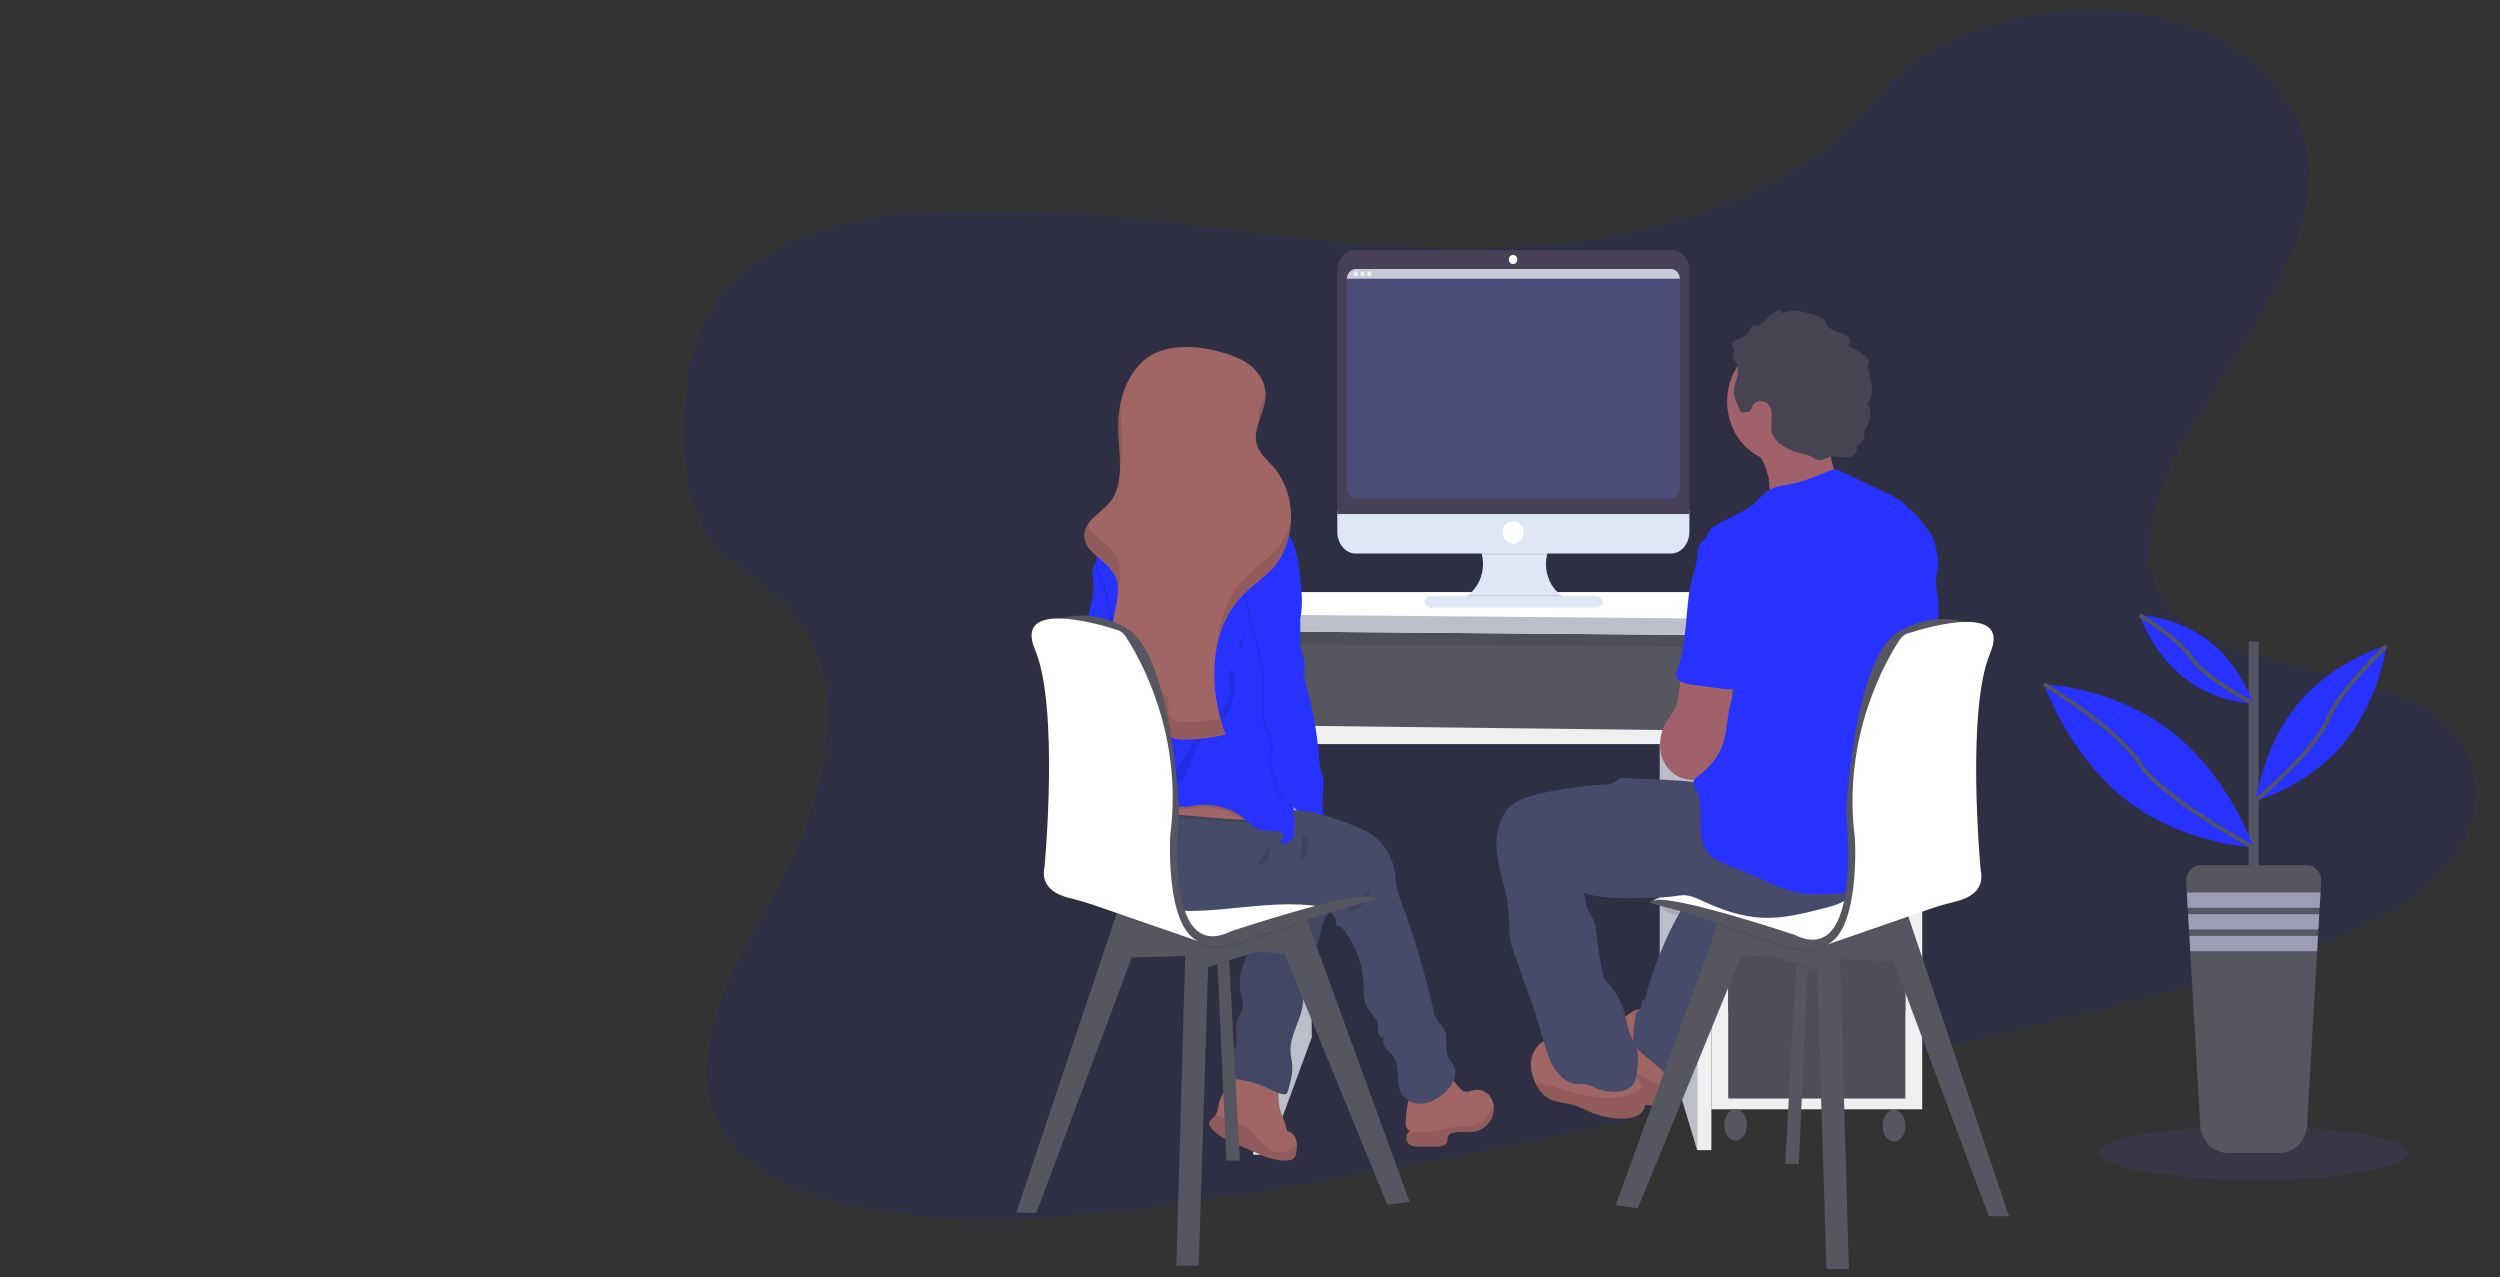 <?xml version="1.0" encoding="utf-8"?>
<svg viewBox="-705.734 -59.338 1265.069 646.45" xmlns="http://www.w3.org/2000/svg">
  <rect x="-705.734" y="-59.338" width="1265.069" height="646.45" fill="#333333" stroke="none"/>
  <defs>
    <linearGradient id="a340ed46-1652-4aba-8925-cf57be9109ca" x1="421.41" y1="548.67" x2="423.73" y2="548.67" gradientUnits="userSpaceOnUse" gradientTransform="matrix(0.802, 0, 0, 0.863, -387.569, -124.151)">
      <stop offset="0" stop-color="gray" stop-opacity="0.25"/>
      <stop offset="0.54" stop-color="gray" stop-opacity="0.12"/>
      <stop offset="1" stop-color="gray" stop-opacity="0.1"/>
    </linearGradient>
  </defs>
  <path d="M 109.381 60.292 C 52.124 70.702 -5.054 66.24 -60.056 59.749 C -115.059 53.257 -169.925 44.781 -227.206 47.336 C -264.054 48.976 -305.089 56.831 -330.817 79.662 C -355.583 101.621 -359.442 131.254 -359.49 158.004 C -359.554 178.125 -357.933 198.944 -344.681 214.973 C -335.47 226.091 -321.294 234.058 -310.617 244.322 C -273.464 279.971 -284.76 336.103 -309.141 383.827 C -320.581 406.218 -334.572 428.238 -342.362 451.155 C -350.152 474.072 -351.186 498.63 -337.244 517.318 C -323.429 535.85 -296.706 546.294 -268.843 551.707 C -212.252 562.703 -149.203 555.876 -88.199 546.622 C 46.812 526.07 180.428 494.029 313.756 462.066 C 363.086 450.232 412.633 438.346 460.159 421.289 C 486.553 411.795 513.428 399.978 530.477 381.583 C 552.138 358.278 552.683 326.401 531.808 307.35 C 496.782 275.413 417.503 282.499 390.411 245.987 C 375.505 225.884 381.995 198.582 393.861 174.464 C 419.3 122.743 468.471 71.643 462.1 20.077 C 457.704 -15.313 424.162 -44.601 379.203 -52.231 C 332.079 -60.224 271.557 -45.067 244.424 -9.453 C 216.53 27.241 159.938 51.074 109.381 60.292 Z" opacity="0.1" style="fill: rgb(0, 11, 216);"/>
  <rect x="-70.71" y="255.793" width="227.383" height="56.65" fill="#565661" style=""/>
  <rect x="-70.71" y="255.793" width="227.383" height="56.65" opacity="0.1" style=""/>
  <polygon points="-43.505 314.308 -41.909 465.544 -63.778 524.948 -65.472 314.308 -43.505 314.308" fill="#bcbec9" style=""/>
  <polygon points="-68.312 266.669 153.072 268.102 153.072 310.293 -68.312 310.293 -68.312 266.669" fill="#565661" style=""/>
  <polygon points="134.13 314.308 153.072 317.182 153.072 522.652 134.13 459.805 134.13 314.308" fill="#bcbec9" style=""/>
  <rect x="160.268" y="258.062" width="106.692" height="243.934" fill="#efeff0" style=""/>
  <rect x="168.804" y="264.839" width="89.62" height="187.508" fill="#565661" style=""/>
  <rect x="168.804" y="264.839" width="89.62" height="187.508" opacity="0.1" style=""/>
  <rect x="168.804" y="268.68" width="89.62" height="41.614" fill="#565661" style=""/>
  <rect x="168.804" y="314.308" width="89.62" height="88.389" fill="#565661" style=""/>
  <rect x="168.804" y="408.151" width="89.62" height="88.389" fill="#565661" style=""/>
  <rect x="168.804" y="408.151" width="89.62" height="88.389" opacity="0.1" style=""/>
  <ellipse cx="172.542" cy="509.937" rx="5.776" ry="7.941" fill="#565661" style=""/>
  <ellipse cx="252.647" cy="510.317" rx="5.776" ry="7.941" fill="#565661" style=""/>
  <polygon points="-71.512 524.948 -63.778 524.948 -65.905 260.178 -77.649 260.178 -71.512 524.948" fill="#efeff0" style=""/>
  <polygon points="153.072 258.062 153.072 522.652 160.268 522.652 160.268 260.178 153.072 258.062" fill="#efeff0" style=""/>
  <polygon points="-65.528 307.704 -65.528 317.182 153.072 317.182 153.072 310.293 -65.528 307.704" fill="#efeff0" style=""/>
  <polygon points="-50.71 240.273 226.422 240.273 266.695 254.619 266.695 262.94 -78.981 260.074 -78.981 251.606 -50.71 240.273" fill="#fff" style=""/>
  <polygon points="-78.981 251.606 266.695 254.619 266.695 262.94 -78.981 260.074 -78.981 251.606" fill="#bcbec9" style=""/>
  <path d="M -47.669 350.285 L -49.274 350.026 C -49.274 349.948 -49.274 349.879 -49.274 349.81 C -49.322 349.404 -49.378 349.007 -49.434 348.601 C -48.776 349.163 -48.15 349.723 -47.573 350.285 L -47.669 350.285 Z" fill="url(#a340ed46-1652-4aba-8925-cf57be9109ca)" style=""/>
  <path d="M -82.535 483.567 C -81.492 483.308 -80.433 483.092 -79.374 482.937 C -72.101 481.823 -64.684 482.998 -58.018 486.321 C -58.692 491.655 -59.358 497.171 -57.93 502.324 C -56.936 505.949 -54.937 509.23 -54.513 513.011 C -52.327 513.415 -50.541 515.112 -49.9 517.395 C -49.592 518.385 -49.437 519.424 -49.442 520.468 C -49.451 521.76 -49.601 523.047 -49.892 524.301 C -50.094 526.383 -51.802 527.914 -53.742 527.753 C -59.952 528.513 -66.041 525.88 -71.817 523.3 L -83.049 518.275 C -84.364 517.688 -85.688 517.093 -86.948 516.368 C -89.337 514.98 -91.458 513.113 -93.197 510.87 C -93.565 510.469 -93.823 509.967 -93.943 509.419 C -94.152 507.9 -92.499 506.994 -91.448 505.967 C -91.141 505.653 -90.871 505.3 -90.646 504.914 C -89.403 502.894 -89.282 500.106 -88.536 497.724 C -86.771 492.07 -81.316 488.427 -79.39 482.911 C -79.286 482.609 -79.189 482.307 -79.109 481.997" fill="#a26565" style=""/>
  <path d="M -49.442 520.468 C -49.451 521.76 -49.601 523.047 -49.892 524.301 C -50.094 526.383 -51.802 527.914 -53.742 527.753 C -59.952 528.513 -66.041 525.88 -71.817 523.3 L -83.049 518.275 C -84.364 517.688 -85.688 517.093 -86.948 516.368 C -89.337 514.98 -91.458 513.113 -93.197 510.87 C -93.565 510.469 -93.823 509.967 -93.943 509.419 C -94.152 507.9 -92.499 506.994 -91.448 505.967 C -91.141 505.653 -90.871 505.3 -90.646 504.914 C -87.549 505.63 -83.707 507.728 -81.34 508.539 C -78.969 509.234 -76.693 510.258 -74.569 511.586 C -71.617 513.623 -69.49 516.765 -66.988 519.355 C -64.485 521.944 -61.252 524.301 -57.761 523.982 C -55.917 523.682 -54.138 523.021 -52.514 522.031 L -49.442 520.468 Z" opacity="0.1" style=""/>
  <path d="M -62.592 397.802 C -62.164 399.407 -62.707 401.127 -63.955 402.118 C -65.006 402.817 -66.362 402.723 -67.405 403.482 C -68.696 404.457 -68.881 406.391 -69.105 408.066 C -69.908 413.823 -72.563 419.045 -74.833 424.336 C -77.104 429.627 -79.021 435.403 -78.187 441.151 C -77.617 445.053 -75.836 449.213 -77.505 452.726 C -77.914 453.589 -78.524 454.357 -78.989 455.195 C -81.276 459.303 -79.976 464.509 -80.064 469.29 C -80.03 469.821 -80.139 470.352 -80.377 470.818 C -80.728 471.259 -81.159 471.618 -81.645 471.871 C -83.294 473.176 -84.302 475.22 -84.38 477.422 C -84.448 479.595 -84.205 481.767 -83.659 483.861 C -83.57 484.706 -83.223 485.496 -82.672 486.105 C -82.033 486.559 -81.278 486.788 -80.513 486.761 C -75.473 487.201 -70.53 488.494 -65.864 490.593 C -62.824 491.958 -59.872 493.667 -56.638 494.322 C -56.006 494.533 -55.321 494.455 -54.745 494.107 C -54.339 493.712 -54.058 493.189 -53.942 492.613 C -52.7 488.211 -51.44 483.671 -51.865 479.096 C -52.049 477.129 -52.538 475.203 -52.668 473.235 C -53.229 465.467 -48.343 458.457 -46.794 450.792 C -46.097 447.34 -46.097 443.767 -45.599 440.279 C -44.252 430.724 -39.358 422.152 -37.473 412.701 C -37.21 410.939 -36.802 409.206 -36.253 407.522 C -34.849 403.862 -31.6 400.892 -31.527 396.931 C -31.483 396.059 -31.697 395.194 -32.138 394.462 C -32.894 393.569 -33.899 392.963 -35.002 392.735 C -39.36 391.446 -43.797 390.482 -48.279 389.852 C -50.334 389.418 -52.43 389.262 -54.521 389.386 C -57.235 389.73 -59.844 390.721 -62.158 392.287 C -65.254 394.341 -63.265 394.833 -62.592 397.802 Z" fill="#454b69" style=""/>
  <path d="M -62.592 397.802 C -62.164 399.407 -62.707 401.127 -63.955 402.118 C -65.006 402.817 -66.362 402.723 -67.405 403.482 C -68.696 404.457 -68.881 406.391 -69.105 408.066 C -69.908 413.823 -72.563 419.045 -74.833 424.336 C -77.104 429.627 -79.021 435.403 -78.187 441.151 C -77.617 445.053 -75.836 449.213 -77.505 452.726 C -77.914 453.589 -78.524 454.357 -78.989 455.195 C -81.276 459.303 -79.976 464.509 -80.064 469.29 C -80.03 469.821 -80.139 470.352 -80.377 470.818 C -80.728 471.259 -81.159 471.618 -81.645 471.871 C -83.294 473.176 -84.302 475.22 -84.38 477.422 C -84.448 479.595 -84.205 481.767 -83.659 483.861 C -83.57 484.706 -83.223 485.496 -82.672 486.105 C -82.033 486.559 -81.278 486.788 -80.513 486.761 C -75.473 487.201 -70.53 488.494 -65.864 490.593 C -62.824 491.958 -59.872 493.667 -56.638 494.322 C -56.006 494.533 -55.321 494.455 -54.745 494.107 C -54.339 493.712 -54.058 493.189 -53.942 492.613 C -52.7 488.211 -51.44 483.671 -51.865 479.096 C -52.049 477.129 -52.538 475.203 -52.668 473.235 C -53.229 465.467 -48.343 458.457 -46.794 450.792 C -46.097 447.34 -46.097 443.767 -45.599 440.279 C -44.252 430.724 -39.358 422.152 -37.473 412.701 C -37.21 410.939 -36.802 409.206 -36.253 407.522 C -34.849 403.862 -31.6 400.892 -31.527 396.931 C -31.483 396.059 -31.697 395.194 -32.138 394.462 C -32.894 393.569 -33.899 392.963 -35.002 392.735 C -39.36 391.446 -43.797 390.482 -48.279 389.852 C -50.334 389.418 -52.43 389.262 -54.521 389.386 C -57.235 389.73 -59.844 390.721 -62.158 392.287 C -65.254 394.341 -63.265 394.833 -62.592 397.802 Z" opacity="0.05" style=""/>
  <polygon points="-78.292 527.891 -85.135 527.891 -89.611 428.937 -89.924 423.309 -84.108 421.108 -83.715 427.09 -78.292 527.891" fill="#565661" style=""/>
  <polygon points="-83.715 427.09 -89.611 428.937 -89.924 423.309 -84.108 421.108 -83.715 427.09" opacity="0.1" style=""/>
  <polygon points="7.574 548.824 -3.714 550.291 -55.716 423.309 -69.74 422.204 -94.368 429.938 -99.157 581.124 -110.446 581.124 -106.001 424.414 -133.03 425.156 -181.261 554.339 -191.522 554.339 -140.795 403.362 -138.838 397.543 -63.241 394.755 -44.396 406.123 -44.155 406.78 7.574 548.824" fill="#565661" style=""/>
  <path d="M -44.155 406.78 C -60.401 412.044 -77.264 417.793 -77.264 417.793 C -77.264 417.793 -92.644 423.568 -99.158 417.793 C -99.98 417.104 -100.897 416.559 -101.877 416.179 C -101.033 416.829 -100.12 417.371 -99.158 417.793 L -140.795 403.352 L -138.846 397.543 L -63.241 394.755 L -44.396 406.123 L -44.155 406.78 Z" opacity="0.1" style=""/>
  <path d="M -121.051 381.722 L -90.269 374.358 C -90.269 374.358 -16.718 389.085 -11.247 394.971 C -11.247 394.971 -70.084 407.85 -76.582 412.235 C -83.081 416.619 -121.742 421.47 -121.051 381.722 Z" fill="#fff" style=""/>
  <path d="M -134.288 298.952 C -136.695 307.161 -143.266 314.557 -151.265 314.912 C -151.847 314.985 -152.435 314.871 -152.958 314.584 C -153.96 313.91 -153.984 312.331 -153.575 311.131 C -153.166 309.931 -152.452 308.852 -152.339 307.592 C -152.315 307.335 -152.332 307.075 -152.387 306.823 C -152.596 305.796 -153.374 304.882 -154.289 305.097 C -152.998 303.987 -152.704 302.003 -153.607 300.514 C -153.97 300.073 -154.297 299.599 -154.586 299.098 C -155.251 297.631 -154.217 295.982 -153.783 294.411 C -152.893 290.959 -155.155 287.506 -155.34 283.906 C -155.501 280.687 -153.984 277.657 -153.607 274.463 C -153.006 269.284 -155.396 264.321 -155.677 259.151 C -155.87 255.542 -155.043 251.969 -154.121 248.49 C -153.318 245.383 -152.411 242.241 -152.355 238.996 C -152.355 236.639 -152.733 234.309 -152.837 231.961 C -153.003 229.815 -152.641 227.659 -151.786 225.712 C -151.23 224.566 -150.285 223.696 -149.147 223.286 C -146.515 222.336 -144.79 223.812 -144.406 226.496 C -143.763 231.063 -144.132 235.724 -143.29 240.307 C -142.512 244.594 -141.331 248.784 -139.768 252.815 C -138.348 256.457 -136.623 259.979 -135.532 263.751 C -134.711 266.86 -134.124 270.036 -133.775 273.246 C -132.7 281.869 -131.858 290.743 -134.288 298.952 Z" style="fill: rgb(39, 50, 255);"/>
  <path d="M 48.433 507.874 C 46.38 510.988 43.19 513.01 39.664 513.434 C 36.183 513.899 32.564 512.959 29.187 513.986 C 28.125 514.174 27.22 514.923 26.78 515.979 C 26.697 516.681 26.646 517.387 26.628 518.094 C 26.235 520.399 23.419 520.917 21.229 520.9 L 12.196 520.84 C 10.318 520.84 8.24 520.727 6.892 519.328 C 5.567 517.749 5.532 515.358 6.812 513.735 C 7.092 513.378 7.436 513.085 7.823 512.872 C 6.672 512.462 5.835 511.391 5.657 510.101 C 5.493 508.832 5.55 507.541 5.825 506.295 C 5.825 502.687 6.628 496.645 8.986 493.822 C 11.882 490.309 16.905 485.769 21.277 484.828 C 24.271 484.21 27.359 485.155 29.604 487.374 C 31.674 489.446 33.182 492.691 36.022 493.053 C 37.571 493.261 39.063 492.475 40.595 492.19 C 44.163 491.697 47.636 493.67 49.268 497.12 C 49.656 497.973 49.927 498.883 50.069 499.821 C 50.493 502.632 49.909 505.51 48.433 507.874 Z" fill="#a26565" style=""/>
  <path d="M 48.433 507.874 C 46.38 510.988 43.19 513.01 39.664 513.434 C 36.183 513.899 32.564 512.959 29.187 513.986 C 28.125 514.174 27.22 514.923 26.78 515.979 C 26.697 516.681 26.646 517.387 26.628 518.094 C 26.235 520.399 23.419 520.917 21.229 520.9 L 12.196 520.84 C 10.318 520.84 8.24 520.727 6.892 519.328 C 5.567 517.749 5.532 515.358 6.812 513.735 C 12.026 513.502 17.153 513.735 22.352 512.579 C 24.461 512.121 26.54 511.517 28.673 511.198 C 33.295 510.489 38.212 511.094 42.456 508.988 C 45.995 507.262 48.529 503.748 50.029 499.829 C 50.463 502.632 49.893 505.506 48.433 507.874 Z" opacity="0.1" style=""/>
  <path d="M 24.598 494.227 C 21.389 496.904 17.626 498.993 13.584 499.217 C 9.54 499.441 5.248 497.491 3.266 493.71 C 0.37 488.159 2.937 480.443 -0.609 475.35 C -1.716 473.753 -3.312 472.622 -4.483 471.077 C -5.655 469.532 -6.329 467.21 -5.286 465.571 C -6.546 466.088 -7.878 464.776 -8.246 463.378 C -8.615 461.979 -8.383 460.477 -8.607 459.062 C -9.193 455.307 -12.619 452.899 -14.263 449.567 C -15.907 446.235 -15.683 441.911 -15.867 437.966 C -16.278 428.355 -19.603 419.154 -25.334 411.768 C -26.426 410.37 -27.821 408.946 -29.522 409.015 C -29.225 405.855 -31.183 402.835 -33.718 401.247 C -36.253 399.658 -39.27 399.123 -42.206 398.812 C -71.833 395.67 -102.704 407.522 -130.991 397.552 C -138.862 394.782 -146.451 390.146 -151.265 382.878 C -155.053 377.29 -156.583 370.293 -155.509 363.474 L -155.509 363.353 C -154.394 357.225 -151.385 355.714 -146.403 352.917 C -140.652 349.646 -134.64 346.934 -128.44 344.812 C -116.407 340.764 -103.45 339.305 -91.031 342.274 C -85.231 343.673 -79.639 345.986 -73.831 347.341 C -71.544 347.877 -69.242 348.256 -66.924 348.576 C -63.321 349.059 -59.703 349.378 -56.077 349.827 C -44.482 351.264 -33.063 354.027 -22.013 358.071 C -17.898 359.572 -13.782 361.29 -10.244 364.009 C -4.591 368.426 -0.822 375.1 0.217 382.533 C 0.554 385.07 0.562 387.712 1.076 390.172 C 1.563 392.24 2.207 394.261 3.001 396.214 C 9.856 414.45 15.458 433.203 19.761 452.32 C 20.005 453.74 20.456 455.11 21.1 456.377 C 22.127 458.164 23.892 459.364 24.927 461.151 C 27.334 465.363 25.016 471.241 27.149 475.626 C 27.888 477.146 29.115 478.345 29.853 479.865 C 32.26 484.845 28.705 490.801 24.598 494.227 Z" fill="#454b69" style=""/>
  <path d="M -16.397 395.049 C -15.257 394.078 -14.273 392.912 -13.485 391.596 C -12.694 390.274 -12.381 388.687 -12.602 387.133 C -11.968 391.119 -13.125 395.191 -15.723 398.113 C -17.737 400.332 -21.515 402.506 -24.459 401.747 C -24.043 399.21 -18.266 396.758 -16.397 395.049 Z" opacity="0.1" style=""/>
  <path d="M -66.522 352.028 C -67.014 353.907 -68.353 355.394 -70.084 355.982 C -71.795 356.544 -73.586 356.77 -75.371 356.646 L -76.976 356.646 C -98.027 356.146 -119.303 351.121 -139.864 355.912 C -142.342 356.462 -144.773 357.233 -147.133 358.218 C -150.139 359.491 -152.953 361.237 -155.485 363.396 L -155.485 363.275 C -154.369 357.146 -151.361 355.636 -146.379 352.84 C -140.633 349.596 -134.63 346.91 -128.44 344.812 C -116.407 340.764 -103.45 339.305 -91.031 342.274 C -85.231 343.673 -79.639 345.986 -73.831 347.341 C -71.544 347.877 -69.242 348.256 -66.924 348.576 C -66.474 349.658 -66.334 350.86 -66.522 352.028 Z" opacity="0.1" style=""/>
  <path d="M -66.522 350.794 C -67.011 352.678 -68.351 354.168 -70.084 354.756 C -71.795 355.32 -73.586 355.542 -75.371 355.412 L -76.976 355.412 C -98.027 354.912 -119.303 349.887 -139.864 354.678 C -142.341 355.229 -144.773 355.997 -147.133 356.974 C -150.281 358.325 -153.216 360.188 -155.838 362.499 C -156.452 360.68 -157.065 358.859 -157.674 357.034 C -158.413 354.86 -156.07 354.376 -155.621 352.425 C -155.324 351.104 -155.83 349.603 -156.086 348.196 C -156.152 347.851 -156.195 347.502 -156.214 347.151 C -156.359 344.035 -155.324 342.24 -152.949 340.556 C -145.906 335.55 -137.314 332.115 -129.275 329.533 C -125.001 328.08 -120.586 327.159 -116.118 326.789 C -109.796 326.391 -103.482 327.652 -97.329 329.249 C -89.764 331.26 -82.279 333.919 -75.572 338.175 C -72.282 340.237 -69.073 342.827 -67.3 346.504 C -66.593 347.796 -66.318 349.31 -66.522 350.794 Z" fill="#a26565" style=""/>
  <path d="M -134.288 298.952 C -136.695 307.161 -143.266 314.557 -151.265 314.912 C -151.847 314.985 -152.435 314.871 -152.958 314.584 C -153.96 313.91 -153.984 312.331 -153.575 311.131 C -153.166 309.931 -152.452 308.852 -152.339 307.592 C -152.315 307.335 -152.332 307.075 -152.387 306.823 C -148.143 300.385 -144.028 293.876 -142.399 286.254 C -142.07 284.941 -141.969 283.575 -142.103 282.223 C -142.319 280.67 -143.05 279.262 -143.451 277.761 C -144.156 275.102 -143.827 272.288 -143.627 269.535 C -142.791 257.41 -144.674 245.247 -149.114 234.066 C -150.198 231.374 -151.433 228.646 -151.81 225.772 C -151.254 224.626 -150.309 223.758 -149.171 223.346 C -146.539 222.396 -144.814 223.873 -144.43 226.557 C -143.787 231.123 -144.156 235.785 -143.314 240.367 C -142.536 244.654 -141.355 248.845 -139.792 252.875 C -138.372 256.517 -136.647 260.04 -135.556 263.811 C -134.735 266.92 -134.148 270.096 -133.799 273.306 C -132.7 281.869 -131.858 290.743 -134.288 298.952 Z" opacity="0.1" style=""/>
  <path d="M -66.522 350.794 C -67.011 352.678 -68.351 354.168 -70.084 354.756 C -71.795 355.32 -73.586 355.542 -75.371 355.412 L -76.976 355.412 C -83.828 350.515 -92.066 348.375 -100.241 349.37 C -102.856 349.706 -105.472 350.362 -108.087 350.103 C -113.374 349.586 -117.658 345.494 -122.367 342.879 C -133.33 337.054 -146.48 338.974 -155.605 347.73 L -156.062 348.161 C -156.128 347.816 -156.171 347.468 -156.19 347.116 C -156.335 344.001 -155.3 342.205 -152.925 340.522 C -145.882 335.516 -137.29 332.08 -129.251 329.5 C -124.977 328.046 -120.562 327.124 -116.094 326.754 C -109.772 326.358 -103.458 327.617 -97.305 329.214 C -89.74 331.226 -82.255 333.884 -75.548 338.14 C -72.282 340.237 -69.073 342.827 -67.3 346.504 C -66.593 347.796 -66.318 349.31 -66.522 350.794 Z" opacity="0.1" style=""/>
  <path d="M -48.528 256.241 L -48.64 256.552 C -50.437 261.567 -53.742 265.806 -55.86 270.691 C -58.532 276.881 -59.189 283.82 -59.784 290.622 C -60.297 296.449 -60.802 302.31 -60.393 308.153 C -59.366 322.55 -52.828 336.207 -51.078 350.328 C -50.648 353.589 -50.538 356.89 -50.75 360.176 C -50.894 362.256 -51.247 364.492 -52.53 366.029 C -53.814 367.565 -56.309 368.169 -57.689 366.694 C -57.072 365.425 -56.446 364.164 -55.82 362.895 C -59.486 359.831 -65.006 362.032 -69.29 360.116 C -71.176 359.253 -72.684 357.699 -74.264 356.31 C -81.551 349.935 -90.919 346.991 -100.249 348.144 C -102.864 348.489 -105.48 349.145 -108.095 348.886 C -113.382 348.36 -117.666 344.277 -122.375 341.662 C -133.337 335.84 -146.485 337.755 -155.613 346.504 C -156.736 347.626 -158.244 348.938 -159.624 348.23 C -160.157 347.879 -160.588 347.374 -160.867 346.772 C -166.122 337.113 -162.255 324.657 -156.639 315.248 C -151.024 305.84 -143.587 297.165 -141.276 286.263 C -140.943 284.951 -140.842 283.584 -140.979 282.232 C -141.196 280.678 -141.926 279.271 -142.327 277.769 C -143.034 275.11 -142.704 272.297 -142.504 269.543 C -141.662 257.417 -143.539 245.25 -147.975 234.066 C -149.259 230.847 -150.783 227.585 -150.783 224.088 C -150.783 218.582 -147.117 214.015 -144.084 209.587 C -140.595 204.494 -137.666 198.858 -133.246 194.671 C -129.058 190.693 -122.993 188.258 -117.811 190.278 C -109.004 187.977 -99.94 187.028 -90.887 187.455 C -87.758 187.611 -84.525 187.964 -81.781 189.596 C -78.845 191.322 -76.735 194.395 -73.847 196.233 C -71.737 197.589 -69.306 198.228 -67.012 199.177 C -60.676 201.84 -55.446 206.872 -52.282 213.351 C -49.073 220.04 -48.271 227.731 -47.565 235.223 C -46.891 242.275 -46.249 249.604 -48.528 256.241 Z" style="fill: rgb(39, 50, 255);"/>
  <path d="M -60.393 308.153 C -59.366 322.55 -52.828 336.207 -51.078 350.328 C -54.577 347.143 -59.446 343.941 -60.096 340.237 C -60.818 336.232 -63.129 330.984 -63.514 326.936 C -63.898 322.888 -61.26 317.941 -64.028 315.162 C -65.375 313.806 -61.789 314.186 -63.105 312.797 C -66.065 309.698 -66.795 304.925 -66.98 300.497 C -67.292 292.659 -66.37 284.735 -67.709 277.027 C -68.512 272.271 -70.189 267.739 -71.528 263.121 C -73.085 257.743 -74.208 252.236 -75.331 246.721 C -76.436 241.817 -77.24 236.84 -77.737 231.822 C -78.083 227.506 -77.922 222.931 -76.133 218.996 C -74.344 215.06 -70.726 211.866 -66.666 211.926 C -53.093 212.116 -55.435 231.917 -52.45 241.067 C -51.255 244.71 -49.642 248.231 -48.993 252.029 C -48.756 253.519 -48.627 255.025 -48.608 256.535 C -50.405 261.55 -53.71 265.788 -55.828 270.674 C -58.5 276.863 -59.157 283.802 -59.752 290.605 C -60.297 296.449 -60.802 302.31 -60.393 308.153 Z" opacity="0.1" style=""/>
  <path d="M -51.568 240.842 C -50.373 244.485 -48.76 248.007 -48.11 251.805 C -47.027 258.166 -48.704 264.925 -46.883 271.088 C -46.409 272.404 -46.012 273.75 -45.696 275.119 C -45.382 277.078 -45.744 279.081 -45.744 281.075 C -45.744 284.286 -44.805 287.394 -43.97 290.476 C -41.149 300.947 -39.282 311.69 -38.395 322.55 C -38.263 325.469 -37.835 328.363 -37.119 331.182 C -36.782 332.138 -36.494 333.112 -36.253 334.1 C -36.038 335.419 -35.986 336.763 -36.101 338.096 C -36.317 342.326 -36.758 346.573 -36.317 350.785 C -35.876 354.997 -34.448 359.27 -31.503 362.093 C -34.135 362.706 -36.919 363.318 -39.486 362.412 C -43.097 361.143 -45.262 357.233 -47.1 353.676 C -49.426 349.136 -58.267 345.045 -59.181 339.944 C -59.896 335.947 -62.206 330.699 -62.592 326.642 C -62.976 322.585 -60.345 317.657 -63.113 314.877 C -64.452 313.522 -60.866 313.893 -62.19 312.512 C -65.142 309.413 -65.872 304.64 -66.057 300.203 C -66.37 292.374 -65.456 284.451 -66.787 276.742 C -67.589 271.986 -69.266 267.455 -70.605 262.828 C -72.162 257.459 -73.285 251.952 -74.408 246.427 C -75.517 241.524 -76.321 236.547 -76.815 231.529 C -77.16 227.213 -77.008 222.63 -75.211 218.694 C -73.413 214.757 -69.796 211.572 -65.744 211.624 C -52.226 211.883 -54.553 231.693 -51.568 240.842 Z" style="fill: rgb(39, 50, 255);"/>
  <path d="M -90.253 244.218 C -88.985 245.815 -87.357 247.567 -85.44 247.256 C -85.742 247.773 -86.373 247.934 -86.86 247.619 C -87.319 247.29 -87.688 246.834 -87.927 246.298 L -90.67 241.317 C -91.031 240.67 -93.519 236.898 -94.128 239.073 C -94.368 239.997 -90.871 243.441 -90.253 244.218 Z" opacity="0.1" style=""/>
  <path d="M -91.729 256.639 C -91.808 255.011 -92.445 253.473 -93.519 252.323 C -94.482 251.382 -95.608 250.652 -96.832 250.173 C -99.84 248.845 -103.402 247.773 -106.667 247.947 C -105.48 249.811 -101.669 250.925 -99.76 251.977 C -97.053 253.479 -94.376 255.034 -91.729 256.639 Z" opacity="0.1" style=""/>
  <path d="M -83.185 291.994 C -83.739 296.414 -87.1 299.763 -90.501 302.352 C -93.903 304.942 -97.721 307.169 -99.944 310.915 C -101.484 313.505 -102.175 316.509 -103.482 319.211 C -104.927 322.189 -107.084 324.692 -108.809 327.488 C -110.534 330.284 -111.882 333.625 -111.352 336.94 C -111.337 337.249 -111.203 337.536 -110.983 337.734 C -110.647 337.886 -110.262 337.841 -109.964 337.613 C -106.467 335.645 -105.087 331.148 -103.619 327.255 C -102.078 323.326 -100.342 319.488 -98.42 315.758 C -97.553 314.032 -96.599 312.149 -94.987 311.191 C -93.882 310.697 -92.752 310.273 -91.601 309.922 C -89.968 309.117 -88.536 307.907 -87.421 306.392 C -83.041 300.77 -80.755 293.602 -81.003 286.272 C -81.051 284.727 -81.132 277.286 -83.289 279.582 C -85.448 281.878 -82.816 288.991 -83.185 291.994 Z" opacity="0.1" style=""/>
  <path d="M -77.898 122.493 C -70.999 125.73 -65.062 132.851 -65.278 140.922 C -65.464 149.398 -72.057 157.383 -69.788 165.505 C -68.472 170.217 -64.509 173.377 -61.372 176.959 C -49.426 190.563 -49.45 214.309 -61.436 227.886 C -66.025 233.065 -71.921 236.752 -76.775 241.697 C -93.887 259.047 -94.617 289.06 -85.456 312.357 C -92.475 313.99 -99.63 314.858 -106.812 314.946 C -110.173 314.946 -114.288 314.333 -115.508 310.958 C -116.631 307.842 -114.706 303.63 -116.92 301.325 C -117.963 300.246 -119.527 300.099 -120.931 299.849 C -129.964 298.278 -137.378 290.518 -140.763 281.377 C -144.148 272.236 -143.972 261.947 -142.031 252.332 C -140.651 245.383 -138.492 237.735 -141.694 231.521 C -145.705 223.7 -157.242 220.403 -157.065 211.46 C -156.921 204.132 -148.89 200.567 -144.333 195.121 C -135.926 185.09 -139.928 169.527 -139.944 156.01 C -139.944 144.116 -136.078 131.841 -127.847 123.917 C -115.604 112.031 -92.025 115.889 -77.898 122.493 Z" fill="#a26565" style=""/>
  <g opacity="0.1" transform="matrix(0.802, 0, 0, 0.863, -359.523, -54.294)" style="">
    <path d="M308.12,401.78c-4.39-7.92-15.92-11.84-18.6-19.63a11.09,11.09,0,0,0-2.16,6.26c-.22,10.36,14.14,14.18,19.16,23.25a18.89,18.89,0,0,1,2,10.42C310.1,415.12,311.49,407.86,308.12,401.78Z" transform="translate(-34.96 -80.93)"/>
    <path d="M397.26,322.75c1.8-5.25,4.41-10.55,4.54-16a15,15,0,0,0-.05-1.77C399.74,311,396.66,316.84,397.26,322.75Z" transform="translate(-34.96 -80.93)"/>
    <path d="M309.84,350.72c3.44-10.87.47-24.35.46-36.41,0-1.46.06-2.93.17-4.39a57.74,57.74,0,0,0-1.78,14.26C308.71,332.79,310.22,342.13,309.84,350.72Z" transform="translate(-34.96 -80.93)"/>
    <path d="M408.19,397.61c-5.72,6-13.07,10.27-19.12,16-10.8,10.17-16.35,24.1-17.74,38.87,2.58-11,7.79-21.13,16.14-29,6-5.7,13.4-9.95,19.12-16a42.49,42.49,0,0,0,11.15-27.06A40.61,40.61,0,0,1,408.19,397.61Z" transform="translate(-34.96 -80.93)"/>
    <path d="M351.63,498.44c-4.19,0-9.32-.72-10.84-4.63-1.4-3.6,1-8.48-1.76-11.16-1.3-1.25-3.26-1.42-5-1.71-11.25-1.81-20.49-10.81-24.71-21.39-3.11-7.82-3.78-16.35-3-24.77-.08.33-.15.66-.22,1-2.38,11.14-2.63,23.07,1.58,33.66s13.46,19.58,24.71,21.39c1.78.29,3.74.47,5,1.71,2.79,2.68.36,7.56,1.76,11.16,1.52,3.91,6.65,4.68,10.84,4.63a133.23,133.23,0,0,0,26.62-3,89.38,89.38,0,0,1-3.23-8.93A132.74,132.74,0,0,1,351.63,498.44Z" transform="translate(-34.96 -80.93)"/>
  </g>
  <path d="M -79.198 268.447 C -77.216 270.052 -75.066 263.933 -76.293 262.405 C -76.623 262.801 -79.503 268.222 -79.198 268.447 Z" opacity="0.1" style=""/>
  <path d="M -70.75 379.227 C -68.416 378.364 -65.937 377.5 -64.412 375.428 C -63.153 373.763 -62.118 367.151 -64.781 370.319 C -67.044 373.038 -68.11 376.62 -70.75 379.227 Z" opacity="0.1" style=""/>
  <path d="M -46.979 372.296 C -47.26 374.333 -47.781 376.448 -49.121 377.915 C -49.37 378.191 -49.924 378.364 -49.996 377.993 C -48.499 377.136 -47.109 376.079 -45.856 374.851 C -43.145 371.959 -42.775 364.838 -46.907 362.947 C -46.947 366.072 -46.538 369.119 -46.979 372.296 Z" opacity="0.1" style=""/>
  <path d="M -18.443 359.46 C -18.443 359.46 -41.211 349.835 -49.442 350.828 C -57.673 351.821 -40.12 365.778 -40.12 365.778 L -29.626 373.392 C -29.626 373.392 -23.209 370.803 -22.783 370.604 C -22.358 370.405 -18.443 359.46 -18.443 359.46 Z" fill="#454b69" style=""/>
  <path d="M -175.099 256.207 C -175.099 256.207 -157.995 245.539 -135.42 258.796 C -112.844 272.055 -109.082 350.078 -109.082 350.078 C -109.082 350.078 -118.316 429.567 -82.712 411.88 C -82.712 411.88 -17.729 390.172 -11.223 394.954 C -11.223 394.954 -5.062 394.954 -17.376 397.897 C -29.69 400.84 -77.264 417.06 -77.264 417.06 C -77.264 417.06 -92.644 422.843 -99.158 417.06 C -105.672 411.276 -124.132 417.802 -126.531 378.045 C -128.118 352.991 -130.974 328.048 -135.083 303.328 L -141.429 283.086 L -175.099 256.207 Z" fill="#565661" style=""/>
  <path d="M -177.153 379.14 C -177.153 379.14 -169.629 298.537 -181.967 269.457 C -192.701 244.114 -151.192 255.965 -140.362 259.418 C -138.685 259.957 -137.224 261.081 -136.206 262.612 C -129.788 272.323 -106.763 311.243 -113.551 363.318 C -113.551 363.318 -116.286 409.697 -99.182 417.051 L -151.882 398.787 C -156.158 397.302 -160.498 396.068 -164.879 394.997 C -170.462 393.633 -179.56 389.757 -177.153 379.14 Z" fill="#fff" style=""/>
  <polygon points="197.669 529.617 204.512 529.617 208.996 430.664 209.302 425.035 203.485 422.835 203.1 428.816 197.669 529.617" fill="#565661" style=""/>
  <polygon points="203.1 428.816 208.996 430.664 209.302 425.035 203.485 422.835 203.1 428.816" opacity="0.1" style=""/>
  <path d="M 140.532 491.405 C 140.364 492.76 140.041 494.088 139.569 495.359 C 139.083 497.017 138.039 498.421 136.641 499.294 C 135.702 499.711 134.697 499.925 133.681 499.924 C 129.902 500.166 125.907 500.106 122.658 498.034 C 121.274 497.074 120.005 495.935 118.879 494.642 C 111.578 486.836 104.941 478.344 99.047 469.265 C 98.061 467.736 97.042 465.932 97.483 464.086 C 105.117 461.808 112.366 458.238 118.959 453.511 C 119.87 452.76 120.889 452.177 121.976 451.785 C 123.837 451.358 125.754 451.281 127.64 451.561 C 129.461 451.88 129.541 451.941 130.239 454.15 C 131.394 457.888 131.202 461.919 132.502 465.656 C 133.326 467.722 134.331 469.699 135.502 471.561 C 138.855 477.594 141.43 484.716 140.532 491.405 Z" fill="#a26565" style=""/>
  <path d="M 140.532 491.405 C 140.364 492.76 140.041 494.088 139.569 495.359 C 139.083 497.017 138.039 498.421 136.641 499.294 C 135.702 499.711 134.697 499.925 133.681 499.924 C 129.902 500.166 125.907 500.106 122.658 498.034 C 121.274 497.074 120.005 495.935 118.879 494.642 C 111.578 486.836 104.941 478.344 99.047 469.265 C 98.061 467.736 97.042 465.932 97.483 464.086 C 99.974 463.343 102.426 462.461 104.831 461.444 L 104.952 461.539 C 107.415 463.429 109.204 466.14 110.945 468.798 L 116.561 477.301 C 117.561 478.97 118.744 480.506 120.082 481.876 C 121.742 483.309 123.575 484.493 125.53 485.398 C 128.169 486.769 130.809 488.142 133.553 489.247 C 135.326 490.015 138.326 490.317 140.532 491.405 Z" opacity="0.1" style=""/>
  <path d="M 145.714 399.227 C 145.162 400.661 144.49 402.039 143.709 403.344 C 136.253 416.816 130.501 431.299 126.605 446.408 C 125.498 446.14 124.872 447.763 124.881 448.997 C 124.889 450.232 124.881 451.785 123.821 452.234 C 123.509 452.364 123.155 452.364 122.85 452.511 C 122.177 452.839 121.984 453.762 121.887 454.556 L 120.941 462.031 C 120.613 464.621 120.323 467.426 121.502 469.713 C 122.316 471.073 123.371 472.246 124.607 473.166 L 140.267 486.459 C 140.909 487.003 141.704 487.582 142.474 487.279 C 144.23 486.589 142.674 483.205 144.078 481.833 C 145.009 480.891 146.485 481.599 147.777 481.487 C 149.461 481.349 150.737 479.683 151.162 477.931 C 151.46 476.147 151.491 474.322 151.25 472.527 C 151.144 471.708 151.233 470.874 151.507 470.102 C 151.986 469.283 152.644 468.605 153.425 468.126 C 158.941 463.79 162.1 456.792 161.856 449.446 C 161.729 448.345 161.766 447.228 161.969 446.14 C 162.295 445.143 162.786 444.219 163.421 443.413 C 169.109 435.135 173.85 426.149 178.559 417.181 C 181.271 412.002 184.031 406.745 184.977 400.91 C 185.33 399.978 184.752 398.942 183.822 398.838 C 181.472 398.049 179.076 397.432 176.649 396.991 C 169.277 395.386 162.161 392.908 154.989 390.526 C 147.817 388.143 147.873 392.994 145.714 399.227 Z" fill="#454b69" style=""/>
  <polygon points="111.803 550.55 123.099 552.018 175.093 425.035 189.117 423.93 213.754 431.665 218.535 582.85 229.823 582.85 225.379 426.14 252.407 426.883 300.638 556.065 310.9 556.065 260.173 405.088 258.223 399.27 182.619 396.481 163.773 407.85 163.533 408.506 111.803 550.55" fill="#565661" style=""/>
  <path d="M 163.533 408.506 C 179.779 413.771 196.642 419.52 196.642 419.52 C 196.642 419.52 212.021 425.294 218.535 419.52 C 219.357 418.83 220.275 418.286 221.255 417.905 C 220.41 418.555 219.498 419.097 218.535 419.52 L 260.173 405.079 L 258.247 399.27 L 182.643 396.481 L 163.797 407.85 L 163.533 408.506 Z" opacity="0.1" style=""/>
  <path d="M 240.429 383.448 L 209.647 376.085 C 209.647 376.085 136.096 390.811 130.625 396.697 C 130.625 396.697 189.461 409.576 195.96 413.961 C 202.459 418.346 241.119 423.197 240.429 383.448 Z" fill="#fff" style=""/>
  <path d="M 126.204 501.772 C 124.35 505.57 119.786 506.64 115.774 506.7 C 110.205 506.775 104.674 505.712 99.473 503.568 C 96.504 502.342 93.656 500.762 90.591 499.864 C 86.027 498.518 80.964 498.63 76.954 495.928 C 74.826 494.402 73.068 492.352 71.827 489.946 C 71.595 489.523 71.37 489.083 71.161 488.634 C 69.244 484.62 68.353 479.95 69.42 475.617 C 70.487 471.285 74.362 466.511 78.855 466.58 C 84.19 466.666 90.551 469.385 95.702 470.793 C 102.12 472.519 108.538 474.512 114.21 478.164 C 118.959 481.237 123.155 485.647 125.394 491.033 C 125.824 492.073 126.178 493.147 126.453 494.245 C 127.15 496.731 127.311 499.501 126.204 501.772 Z" fill="#a26565" style=""/>
  <path d="M 126.204 501.772 C 124.35 505.57 119.786 506.64 115.774 506.7 C 110.205 506.775 104.674 505.712 99.473 503.568 C 96.504 502.342 93.656 500.762 90.591 499.864 C 86.027 498.518 80.964 498.63 76.954 495.928 C 74.826 494.402 73.068 492.352 71.827 489.946 C 71.595 489.523 71.37 489.083 71.161 488.634 C 71.963 488.704 72.702 488.789 73.103 488.833 C 78.028 489.342 82.73 491.276 87.431 492.734 C 93.957 494.762 100.696 495.894 107.487 496.1 C 112.301 496.247 117.323 495.868 121.527 493.339 C 122.782 492.486 124.084 491.717 125.426 491.033 C 125.856 492.073 126.21 493.147 126.485 494.245 C 127.15 496.731 127.311 499.501 126.204 501.772 Z" opacity="0.1" style=""/>
  <path d="M 160.677 337.648 C 150.248 335.809 139.626 335.361 129.052 334.911 L 116.119 334.359 C 115.2 334.244 114.268 334.366 113.399 334.713 C 112.652 335.231 111.941 335.807 111.274 336.439 C 109.974 337.389 108.314 337.493 106.749 337.587 C 95.651 338.245 84.614 339.786 73.728 342.197 C 68.112 343.431 62.28 345.045 58.06 349.215 C 53.6 353.625 51.643 360.35 51.489 366.858 C 51.337 373.366 52.925 379.762 54.603 386.011 C 56.737 393.534 57.917 401.333 58.108 409.196 C 58.033 411.377 58.111 413.562 58.341 415.731 C 58.714 417.801 59.281 419.825 60.034 421.773 L 65.939 438.734 C 66.46 440.219 66.973 441.695 67.543 443.145 C 68.112 444.595 68.658 445.735 69.147 447.098 C 69.87 448.963 70.439 450.896 71.008 452.821 L 74.94 466.106 L 75.453 467.832 C 76.873 472.614 78.326 477.482 81.004 481.59 C 83.684 485.699 87.832 489.014 92.493 489.264 C 93.997 489.204 95.503 489.247 97.002 489.394 C 98.279 489.73 99.519 490.213 100.7 490.836 C 104.2 492.4 107.957 493.189 111.747 493.157 C 115.237 493.157 119.111 492.113 121.005 488.953 C 122.049 487.227 122.321 485.104 122.61 483.067 C 123.115 478.975 123.605 474.703 122.313 470.818 C 121.51 468.497 120.163 466.502 119.233 464.215 C 117.933 461.099 117.507 457.655 116.665 454.366 C 114.842 447.288 111.133 440.939 105.995 436.102 C 104.17 428.328 102.831 420.433 101.983 412.467 C 101.866 410.704 101.54 408.964 101.013 407.288 C 100.074 404.699 98.173 402.601 97.379 399.961 C 96.633 397.509 96.858 394.678 95.502 392.563 C 106.789 395.904 117.965 395.153 129.686 394.954 C 133.439 394.966 137.19 394.736 140.917 394.263 C 142.655 393.921 144.414 393.719 146.18 393.659 C 149.806 393.659 153.208 395.386 156.537 396.904 C 165.948 401.22 175.864 404.613 186.084 405.079 C 196.634 405.554 207.063 402.887 217.372 400.245 C 221.905 399.08 226.614 397.82 230.208 394.617 C 233.803 391.414 235.824 385.64 233.61 381.247 C 231.926 377.941 228.435 376.318 225.178 374.937 C 216.16 371.104 207.095 367.367 198.407 362.731 C 185.137 355.775 175.213 340.237 160.677 337.648 Z" fill="#454b69" style=""/>
  <path d="M 142.081 298.598 C 140.821 301.532 138.703 303.932 137.138 306.694 C 134.522 311.241 133.658 316.707 134.732 321.93 C 135.875 327.16 139.209 331.525 143.757 333.746 C 145.761 334.605 147.868 335.151 150.014 335.369 C 152.838 335.74 155.848 335.817 158.342 334.351 C 160.209 333.145 161.741 331.421 162.778 329.361 C 164.937 325.477 166.164 321.1 167.288 316.741 C 169.365 308.696 171.138 300.445 170.881 292.098 C 170.793 289.223 170.264 285.986 168.049 284.329 C 166.906 283.62 165.639 283.172 164.327 283.018 L 153.745 280.98 C 151.7 280.583 148.129 278.969 146.357 280.558 C 144.584 282.145 144.447 286.841 144.142 289.043 C 143.661 292.297 143.364 295.603 142.081 298.598 Z" fill="#a1616a" style=""/>
  <path d="M 270.706 265.21 L 267.938 290.173 C 267.366 294.626 267.036 299.11 266.951 303.604 C 266.951 306.107 267.023 308.887 265.483 310.76 C 264.73 311.612 263.776 312.229 262.723 312.547 C 259.362 313.669 255.696 312.667 252.487 311.122 C 250.61 310.259 248.692 309.007 247.842 306.997 C 247.348 305.602 247.143 304.108 247.24 302.62 C 247.24 287.73 248.548 272.202 255.777 259.513 C 256.393 258.268 257.262 257.188 258.319 256.353 C 260.325 254.973 262.949 255.361 265.219 256.112 C 266.615 256.569 270.385 257.079 271.276 258.417 C 272.166 259.755 270.899 263.492 270.706 265.21 Z" fill="#a1616a" style=""/>
  <circle cx="694.04" cy="229.57" r="36" fill="#a1616a" transform="matrix(0.802, 0, 0, 0.863, -359.523, -54.294)" style=""/>
  <path d="M 189.55 190.174 C 189.446 192.592 188.834 194.953 187.761 197.079 C 202.507 194.663 217.214 191.969 231.885 189.001 C 227.018 186.308 223.338 181.654 221.648 176.053 C 220.851 173.049 220.413 169.948 220.348 166.826 C 220.116 161.873 220.204 156.909 220.614 151.97 C 215.479 152.549 210.617 154.62 205.724 156.398 C 200.803 158.187 195.798 159.695 190.729 160.913 C 188.283 161.5 185.82 162 183.348 162.466 C 180.46 163.018 179.072 163.01 181.078 165.737 C 186.461 173.023 190.304 180.429 189.55 190.174 Z" fill="#a1616a" style=""/>
  <path d="M 198.423 186.022 C 194.612 186.635 190.617 187.325 187.576 189.864 C 186.419 190.933 185.318 192.071 184.279 193.273 C 178.238 199.583 169.71 202.121 162.377 206.574 C 161.182 207.211 160.122 208.107 159.265 209.207 C 158.462 210.407 158.053 211.935 157.211 213.126 C 156.232 214.507 154.684 215.371 153.922 216.898 C 153.16 218.426 153.328 220.048 153.248 221.672 C 153.064 225.237 151.812 228.62 150.841 232.03 C 146.389 248.352 148.828 266.557 142.089 281.973 C 142.715 283.768 143.996 285.208 145.634 285.961 C 147.33 286.618 149.1 287.027 150.897 287.178 L 165.828 289.172 C 167.961 289.456 170.224 289.725 172.173 288.767 C 170.39 294.056 169.129 299.532 168.41 305.106 C 168.048 308.513 167.485 311.892 166.726 315.222 C 164.672 322.818 159.505 329.145 153.384 333.47 C 152.613 333.904 151.963 334.55 151.499 335.343 C 150.697 337.07 151.884 339.003 152.726 340.695 C 155.173 345.598 154.837 351.484 154.804 357.044 C 154.772 362.602 155.294 368.704 158.904 372.692 C 161.038 375.049 163.958 376.326 166.798 377.543 L 190.152 387.582 C 194.006 389.348 197.98 390.791 202.041 391.898 C 208.195 393.409 214.588 393.349 220.902 393.055 C 225.074 392.865 229.241 392.577 233.402 392.192 C 235.057 392.186 236.683 391.725 238.127 390.854 C 239.369 389.799 240.325 388.403 240.894 386.814 C 244.143 379.209 245.235 370.336 250.273 363.966 C 253.73 359.589 259.098 356.094 259.491 350.371 C 259.675 347.523 258.495 344.752 258.479 341.894 C 258.479 338.381 260.189 335.041 260.085 331.536 C 259.867 325.831 254.87 321.48 254.075 315.835 C 252.054 301.524 258.809 287.23 262.957 273.462 C 263.702 271.002 264.665 268.283 266.863 267.229 C 269.062 266.177 272.158 266.729 272.945 264.398 C 274.926 258.547 275.399 251.684 275.142 245.461 C 274.998 241.862 273.811 238.339 273.947 234.732 C 274.043 232.193 274.798 229.725 274.998 227.195 C 275.303 223.372 274.365 219.574 273.394 215.88 C 273.113 214.561 272.694 213.28 272.142 212.064 C 271.55 210.962 270.85 209.928 270.057 208.983 L 266.15 203.985 C 264.321 201.646 262.387 199.221 259.731 198.037 C 258.873 195.75 256.129 194.171 254.163 192.91 C 252.182 191.701 250.136 190.62 248.034 189.673 L 225.94 179.177 C 225.114 178.73 224.23 178.421 223.317 178.262 C 221.972 178.214 220.636 178.51 219.418 179.125 C 212.679 182 205.643 184.866 198.423 186.022 Z" style="fill: rgb(39, 50, 255);"/>
  <path d="M 175.021 149.268 C 174.171 146.049 171.997 143.27 171.668 139.937 C 171.371 136.977 172.582 134.111 173.272 131.228 C 173.962 128.345 173.938 124.824 171.812 122.907 C 171.459 122.579 171.01 122.285 170.881 121.802 C 170.625 120.939 171.435 120.153 171.684 119.282 C 172.141 117.555 170.16 115.648 170.881 113.99 C 171.291 113.084 172.317 112.764 173.216 112.48 C 176.649 111.384 180.132 108.95 180.877 105.177 C 183.565 106.386 186.429 104.116 188.491 101.915 C 190.553 99.714 193.088 97.201 195.928 97.866 L 195.295 99.256 C 199.673 97.545 204.463 97.488 208.876 99.092 L 207.528 99.092 C 211.4 99.163 215.155 100.53 218.271 103.002 C 217.926 103.002 217.894 103.555 218.03 103.865 C 219.153 106.688 222.042 108.181 224.826 108.881 C 226.502 109.312 228.323 109.623 229.551 110.918 C 230.778 112.212 230.802 114.914 229.182 115.535 C 232.486 116.92 235.615 118.747 238.495 120.973 C 239.298 121.603 240.204 122.458 240.1 123.563 C 239.986 124.118 239.818 124.659 239.603 125.177 C 239.442 126.098 239.5 127.049 239.771 127.939 L 240.662 131.892 C 241.64 136.286 242.411 141.577 239.434 144.763 C 241.722 149.361 240.936 155.031 237.501 158.711 C 238.502 161.981 236.626 165.459 233.49 166.144 C 234.476 167.801 233.57 170.165 232.014 171.202 C 230.457 172.237 228.499 172.246 226.687 172.065 C 224.874 171.884 223.036 171.443 221.223 171.737 C 218.584 172.177 216 174.11 213.457 173.247 C 212.509 172.811 211.599 172.285 210.738 171.677 C 208.956 170.649 206.887 170.416 204.913 169.95 C 201.549 169.172 198.355 167.707 195.503 165.634 C 193.613 164.412 192.106 162.608 191.179 160.455 C 189.413 155.656 192.382 149.363 189.261 145.453 C 187.432 143.174 183.805 143.14 181.76 145.091 C 180.741 146.066 180.605 148.121 179.546 148.854 C 178.069 149.256 176.54 149.396 175.021 149.268 Z" fill="#464353" style=""/>
  <path d="M 135.774 396.775 C 134.634 395.804 133.651 394.638 132.862 393.322 C 132.072 392 131.758 390.413 131.98 388.859 C 131.346 392.845 132.503 396.917 135.101 399.839 C 137.114 402.058 140.893 404.233 143.837 403.474 C 143.42 400.936 137.644 398.484 135.774 396.775 Z" opacity="0.1" style=""/>
  <path d="M 294.477 257.933 C 294.477 257.933 277.373 247.265 254.798 260.523 C 232.222 273.781 228.459 351.804 228.459 351.804 C 228.459 351.804 237.694 431.294 202.089 413.607 C 202.089 413.607 137.106 391.898 130.601 396.68 C 130.601 396.68 124.439 396.68 136.754 399.623 C 149.068 402.567 196.642 418.786 196.642 418.786 C 196.642 418.786 212.021 424.569 218.535 418.786 C 225.05 413.002 243.51 419.529 245.908 379.771 C 247.496 354.717 250.351 329.774 254.461 305.054 L 260.806 284.812 L 294.477 257.933 Z" fill="#565661" style=""/>
  <path d="M 296.53 380.866 C 296.53 380.866 289.006 300.263 301.345 271.184 C 312.078 245.84 270.57 257.692 259.739 261.144 C 258.063 261.684 256.602 262.807 255.583 264.338 C 249.166 274.049 226.14 312.97 232.928 365.045 C 232.928 365.045 235.663 411.423 218.56 418.778 L 271.259 400.513 C 275.536 399.028 279.876 397.794 284.257 396.723 C 289.84 395.359 298.937 391.484 296.53 380.866 Z" fill="#fff" style=""/>
  <ellipse cx="434.687" cy="524.094" rx="78.171" ry="13.508" fill="#6c63ff" opacity="0.1" style=""/>
  <rect x="432.169" y="265.305" width="5.031" height="121.854" fill="#535461" style=""/>
  <path d="M 468.816 386.789 L 468.503 392.278 L 468.053 400.046 L 467.869 403.275 L 467.428 411.044 L 467.235 414.272 L 466.785 422.04 L 461.716 510.145 C 461.234 517.992 455.178 524.092 447.869 524.094 L 421.498 524.094 C 414.175 524.09 408.117 517.958 407.667 510.093 L 402.581 421.98 L 402.139 414.211 L 401.955 410.983 L 401.498 403.215 L 401.314 399.986 L 400.873 392.217 L 400.551 386.727 C 400.317 382.287 403.59 378.541 407.723 378.519 L 461.652 378.519 C 465.805 378.544 469.083 382.328 468.816 386.789 Z" fill="#565661" style=""/>
  <polygon points="468.503 392.278 468.053 400.021 401.322 400.021 400.873 392.278 468.503 392.278" fill="#9d9cb5" style=""/>
  <polygon points="467.869 403.258 467.428 411.009 401.955 411.009 401.506 403.258 467.869 403.258" fill="#9d9cb5" style=""/>
  <polygon points="467.235 414.238 466.785 421.98 402.589 421.98 402.139 414.238 467.235 414.238" fill="#9d9cb5" style=""/>
  <path d="M 393.187 310.975 C 422.485 333.781 434.688 369.447 434.688 369.447 C 434.688 369.447 399.388 368.144 370.082 345.339 C 340.775 322.533 328.589 286.876 328.589 286.876 C 328.589 286.876 363.896 288.18 393.187 310.975 Z" style="fill: rgb(39, 50, 255);"/>
  <path d="M 328.589 286.876 C 328.589 286.876 365.228 308.758 376.99 326.876 C 388.75 344.993 434.688 369.447 434.688 369.447" fill="none" stroke="#535461" stroke-miterlimit="10" stroke-width="2" style=""/>
  <path d="M 412.095 265.037 C 428.045 277.441 434.688 296.862 434.688 296.862 C 434.688 296.862 415.433 296.146 399.525 283.742 C 383.616 271.339 376.981 251.917 376.981 251.917 C 376.981 251.917 396.155 252.625 412.095 265.037 Z" style="fill: rgb(39, 50, 255);"/>
  <path d="M 376.981 251.917 C 376.981 251.917 396.925 263.829 403.319 273.687 C 409.713 283.544 434.728 296.862 434.728 296.862" fill="none" stroke="#535461" stroke-miterlimit="10" stroke-width="2" style=""/>
  <path d="M 457.857 295.87 C 439.541 317.527 435.666 345.83 435.666 345.83 C 435.666 345.83 461.491 339.011 479.791 317.346 C 498.09 295.68 501.98 267.385 501.98 267.385 C 501.98 267.385 476.172 274.212 457.857 295.87 Z" style="fill: rgb(39, 50, 255);"/>
  <path d="M 501.996 267.394 C 501.996 267.394 478.137 289.595 472.072 304.89 C 466.008 320.186 435.666 345.83 435.666 345.83" fill="none" stroke="#535461" stroke-miterlimit="10" stroke-width="2" style=""/>
  <path d="M 87.319 243.735 L 87.319 245.703 L 33.078 245.703 L 33.078 244.106 C 34.565 243.506 35.973 242.698 37.265 241.706 C 41.939 238.105 44.711 232.301 44.711 226.117 C 44.712 224.525 44.526 222.938 44.157 221.396 C 42.829 215.773 39.207 211.098 34.305 208.681 L 86.95 208.681 C 82.048 211.098 78.426 215.773 77.098 221.396 C 76.732 222.938 76.548 224.525 76.552 226.117 C 76.548 232.3 79.318 238.104 83.99 241.706 C 85.03 242.505 86.146 243.184 87.319 243.735 Z" fill="#dfe6f5" style=""/>
  <path d="M 86.95 208.681 C 82.048 211.098 78.426 215.773 77.098 221.396 L 44.157 221.396 C 42.829 215.773 39.207 211.098 34.305 208.681 L 86.95 208.681 Z" opacity="0.1" style=""/>
  <path d="M -29.025 198.624 L -29.025 209.708 C -29.025 215.819 -24.869 220.782 -19.734 220.782 L 139.842 220.782 C 144.977 220.782 149.141 215.819 149.141 209.708 L 149.141 198.624 L -29.025 198.624 Z" fill="#dfe6f5" style=""/>
  <path d="M 87.319 243.735 L 87.319 245.703 L 33.078 245.703 L 33.078 244.106 C 34.565 243.506 35.973 242.698 37.265 241.706 L 83.99 241.706 C 85.03 242.505 86.146 243.184 87.319 243.735 Z" opacity="0.1" style=""/>
  <rect x="15.156" y="242.319" width="90.085" height="5.844" rx="3.39" fill="#dfe6f5" style=""/>
  <path d="M 149.141 77.237 C 149.141 71.713 144.976 67.236 139.842 67.241 L -19.734 67.241 C -24.867 67.236 -29.029 71.714 -29.025 77.237 L -29.025 200.783 L 149.141 200.783 L 149.141 77.237 Z" fill="#474157" style=""/>
  <path d="M 144.278 81.699 L 144.278 187.87 C 144.283 190.59 142.235 192.798 139.706 192.798 L -19.59 192.798 C -22.119 192.798 -24.167 190.59 -24.163 187.87 L -24.163 81.699 C -24.167 80.836 -23.956 79.986 -23.553 79.239 C -22.736 77.716 -21.225 76.778 -19.59 76.779 L 139.706 76.779 C 142.231 76.779 144.278 78.981 144.278 81.699 Z" fill="#4c4c78" style=""/>
  <circle cx="523" cy="146.32" r="2.67" fill="#fff" transform="matrix(0.802, 0, 0, 0.863, -359.523, -54.294)" style=""/>
  <circle cx="523" cy="306.38" r="6.59" fill="#fff" transform="matrix(0.802, 0, 0, 0.863, -359.523, -54.294)" style=""/>
  <path d="M 144.278 81.699 L -24.147 81.699 C -24.147 78.981 -22.1 76.779 -19.574 76.779 L 139.706 76.779 C 142.231 76.779 144.278 78.981 144.278 81.699 Z" fill="#c8cad7" style=""/>
  <circle cx="423.72" cy="154.7" r="1.43" fill="#ededf4" transform="matrix(0.802, 0, 0, 0.863, -359.523, -54.294)" style=""/>
  <circle cx="428" cy="154.7" r="1.43" fill="#ededf4" transform="matrix(0.802, 0, 0, 0.863, -359.523, -54.294)" style=""/>
  <circle cx="432.28" cy="154.7" r="1.43" fill="#ededf4" transform="matrix(0.802, 0, 0, 0.863, -359.523, -54.294)" style=""/>
</svg>